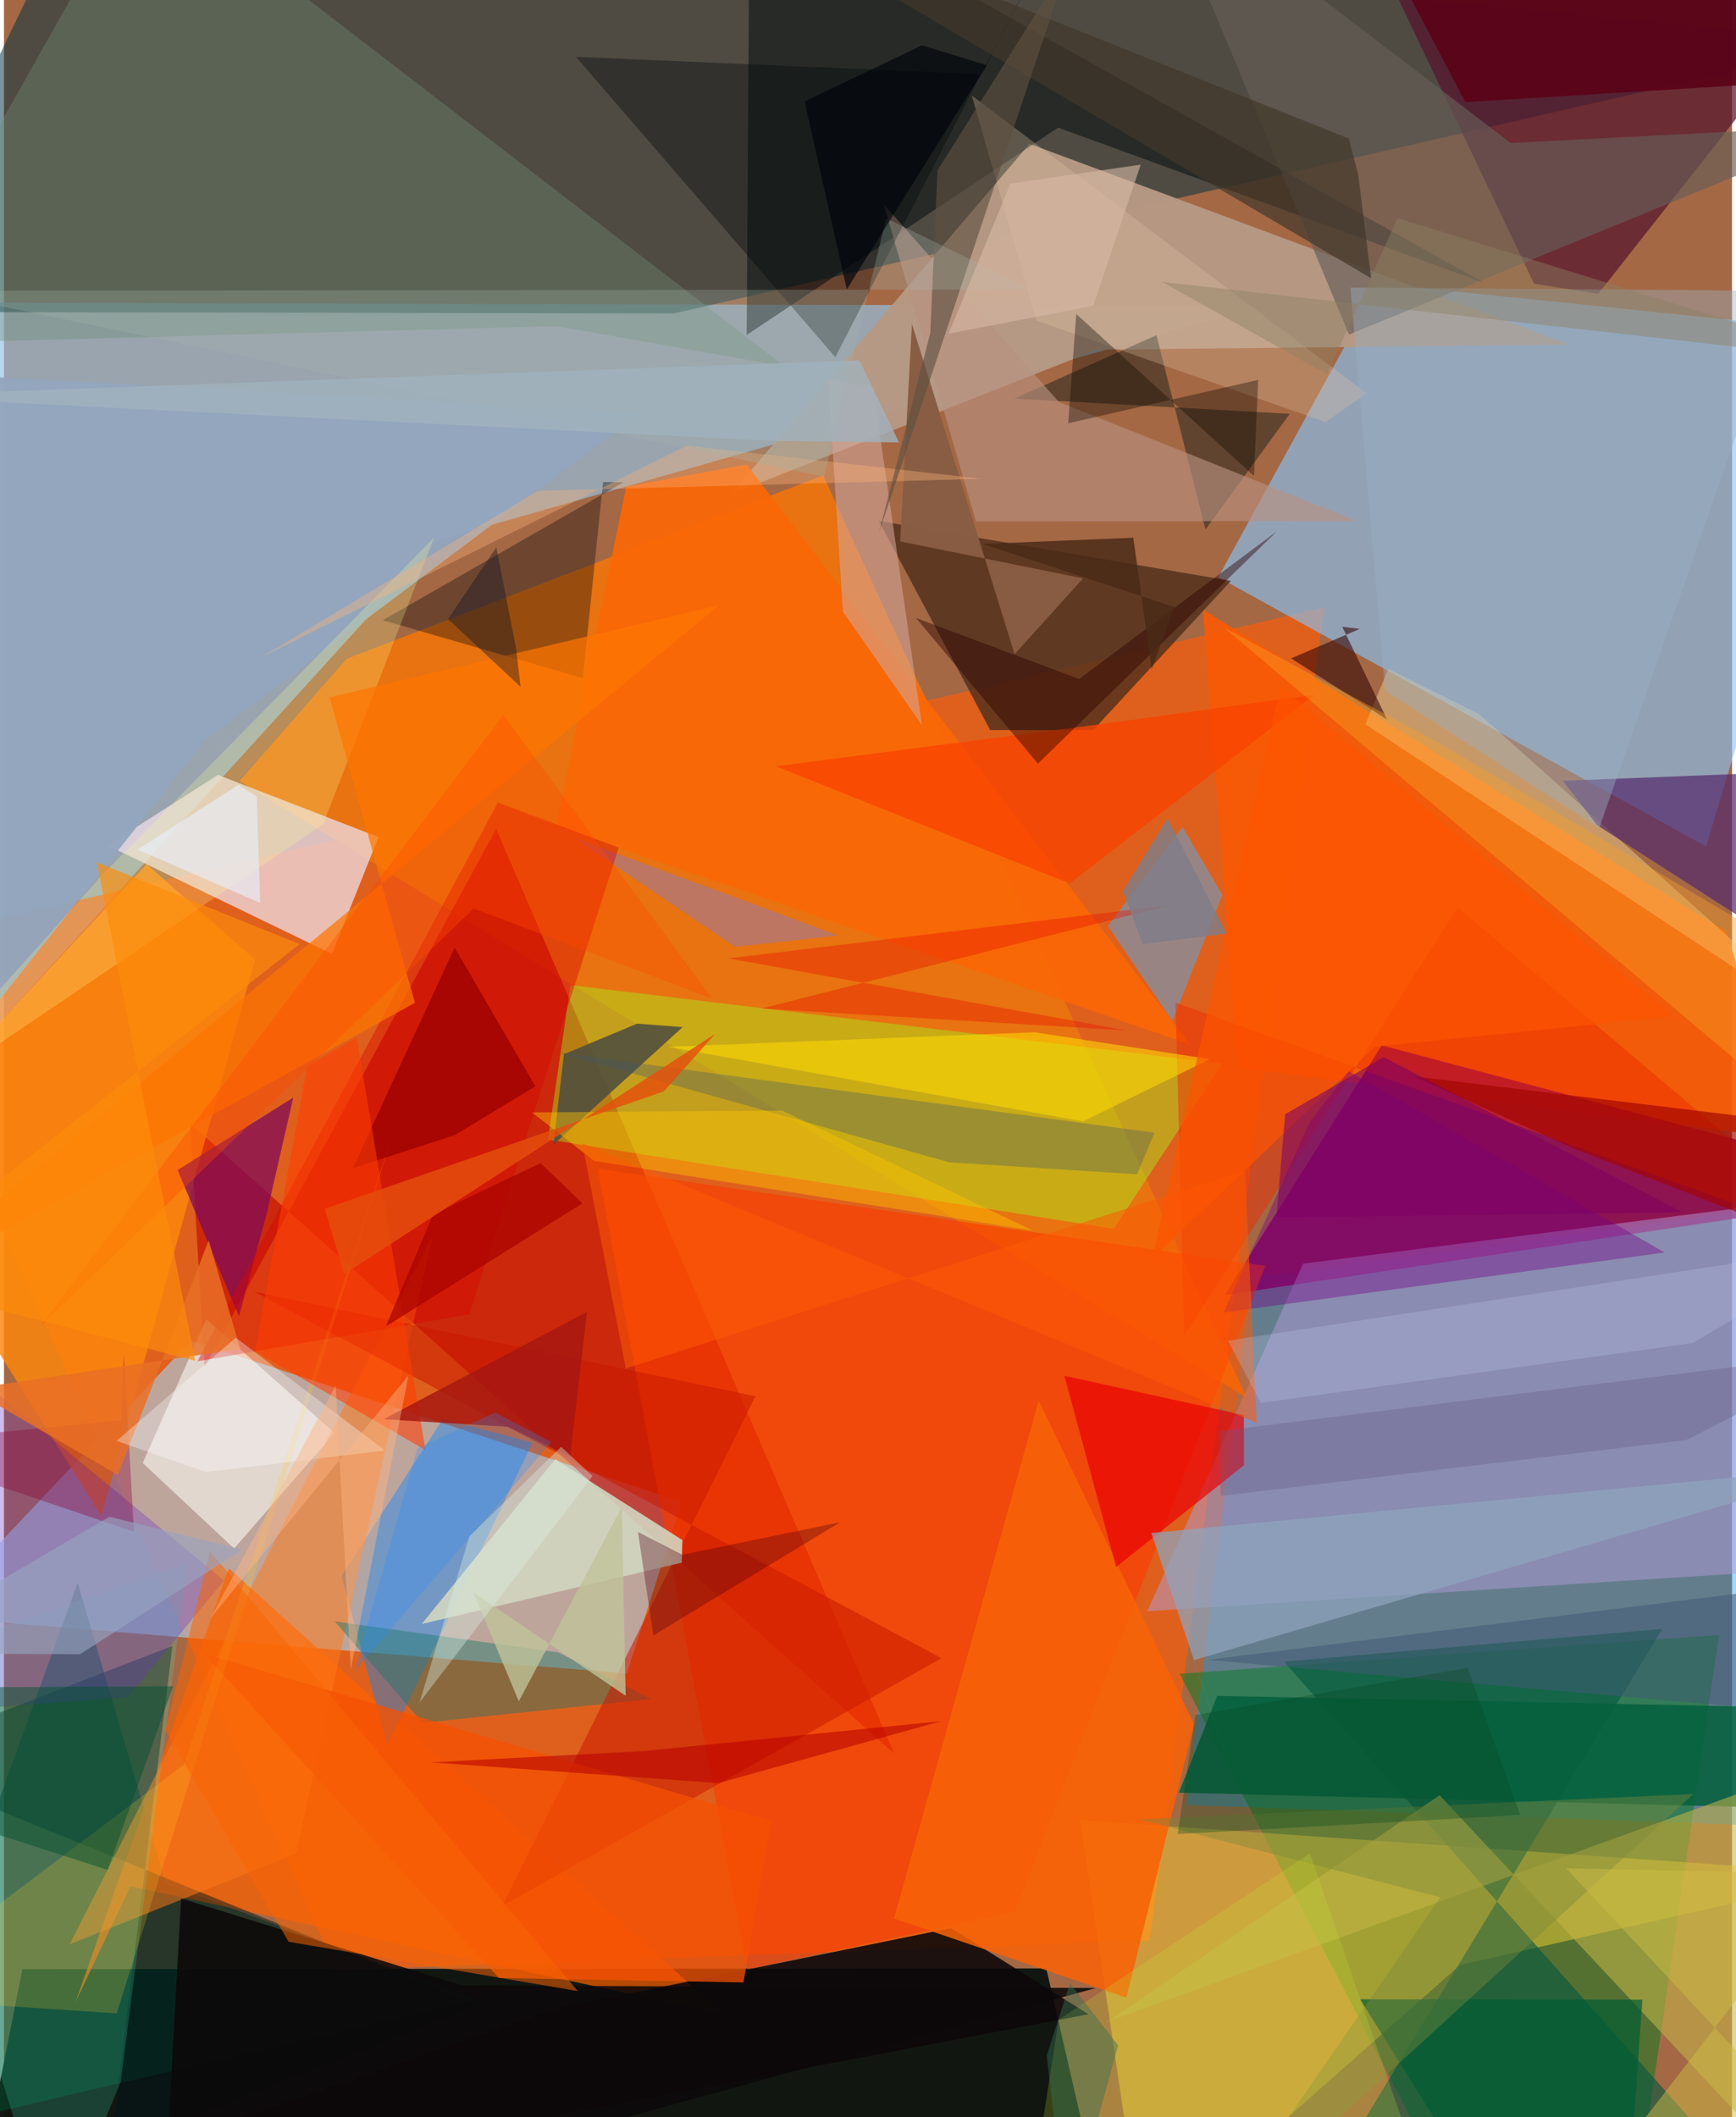 <svg xmlns="http://www.w3.org/2000/svg" width="228" height="278" viewBox="0 0 836 1024"><path fill="#a46845" d="M0 0h836v1024H0z"/><path fill="#101511" fill-opacity=".98" d="M504.242 952.065l24.89 107.992L-17.613 1086 8.94 952.41z"/><path fill="#94c2e3" fill-opacity=".663" d="M607.208 147.987l-666.565-1.679L-62 560.424l271.99-299.173z"/><path fill="#013141" fill-opacity=".518" d="M323.882 151.648L-62 150.85 40.567-62 898 20.41z"/><path fill="#ff5d08" fill-opacity=".651" d="M554.315 938.567l-393.53 14.3L-62 458.499 638.613 293.72z"/><path fill="#a8d3f0" fill-opacity=".6" d="M-35.766 781.98l337.103 27.4 26.567-82.974-237.393-78.08z"/><path fill="#89c5fa" fill-opacity=".616" d="M665.193 137.21l-77.727 141.957L823.43 409.409 898 161.125z"/><path fill="#009eff" fill-opacity=".388" d="M572.116 872.993l31.3-255.012L898 577.995v306.662z"/><path fill="#f85a06" fill-opacity=".922" d="M865.69 551.167l-32.584-100.648-253.05-155.624 16.888 221.48z"/><path fill="#e87310" d="M396.308 229.918l204.864 446.084-487.175-298.185 51.789-59.17z"/><path fill="#007a1d" fill-opacity=".482" d="M829.694 790.787l-39.368 269.55L712.858 1086l-144.14-276.476z"/><path fill="#eddee6" fill-opacity=".749" d="M103.508 374.794l-53.334 34.122 108.471 52.448 22.555-56.492z"/><path fill="#890054" fill-opacity=".82" d="M846.843 553.552l-180.3-47.963-75.986 120.805 258.491-38.784z"/><path fill="#bf0401" fill-opacity=".6" d="M238.106 400.87L97.042 661.107 90.07 543.305l340.59 304.91z"/><path fill="#b59983" fill-opacity=".976" d="M351.627 239.024L496.13 69.564l261.447 97.102-228.85 2.47z"/><path fill="#ffda33" fill-opacity=".451" d="M704.52 950.341L898 906.593 520.61 880.31 551.094 1086z"/><path fill="#05492e" fill-opacity=".557" d="M228.461 967.21l-150.07-56.154-42.736-145.51L-62 1035.17z"/><path fill="#b09dd7" fill-opacity=".494" d="M898 576.844l-48.755 183.562-296.125 18.88 75.34-168.11z"/><path fill="#ff6100" fill-opacity=".694" d="M347.739 974.01L61.184 912.326l-26.588 56.038 74.196-209.83z"/><path fill="#522f1c" fill-opacity=".827" d="M477.1 353.102l49.831.04 66.608-72.189-170.299-29.022z"/><path fill="#9cfc20" fill-opacity=".404" d="M536.895 594.304L263.17 551.113l10.89-74.666 315.332 37.966z"/><path fill="#010b0b" fill-opacity=".506" d="M360.783-62l-1.477 224.003L509.97 61.729l205.916 75.033z"/><path fill="#56142d" fill-opacity=".714" d="M740.189 137.207L645.265-62 898-18.777 771.238 142.137z"/><path fill="#fa3b00" fill-opacity=".627" d="M287.19 565.211l323.027 47.063-121.205 312.451-129.448 27.795z"/><path fill="#0786fd" fill-opacity=".404" d="M255.718 697.75l-70.344 146.675-22.091-82.178 49.116-76.08z"/><path fill="#00563e" fill-opacity=".596" d="M657.73 1026l212.417 60-250.933-282.34 183.04-15.795z"/><path fill="#fc860d" fill-opacity=".827" d="M69.029 417.979l52.401 46.178-74.308 269.092L-62 559.202z"/><path fill="#0d0709" fill-opacity=".89" d="M268.125 971.187l190.088-38.64 66.421 41.66L-62 1086z"/><path fill="#56a9ea" fill-opacity=".506" d="M565.277 493.833l24.151-60.998-19.313-32.871-36.041 47.881z"/><path fill="#fffff8" fill-opacity=".553" d="M111.35 748.958l-44.203-41.344 30.765-69.543 62.028 54.98z"/><path fill="#001419" fill-opacity=".475" d="M51.519 1039.595l178.142-69.836L-62 851.452 81.474 796.1z"/><path fill="#708b75" fill-opacity=".38" d="M-62 166.51L66.983-62l310.735 239.248-110.435-19.512z"/><path fill="#f96707" fill-opacity=".933" d="M573.873 505.176l-214.566-280.5-58.254 10.696-33.873 164.292z"/><path fill="#ff7918" fill-opacity=".522" d="M132.937 741.445l74.43-143.765-66.062 298.895-109.457 43.762z"/><path fill="#40e4ba" fill-opacity=".204" d="M56.518 1006.823l32.15-250.675L-62 807.877 23.69 1086z"/><path fill="#17120e" fill-opacity=".38" d="M280.045 327.988l9.799-94.829 10.034.03-116.638 66.802z"/><path fill="#05603e" fill-opacity=".875" d="M568.36 867.068l18.575-46.826L898 826.45l-48.62 47.668z"/><path fill="#c3b647" fill-opacity=".557" d="M898 1086V846.196L533.514 977.967 694.515 868.29z"/><path fill="#504e3f" fill-opacity=".882" d="M270.91 509.868l-5.099 43.79 62.504-56.873-21.986-1.676z"/><path fill="#ffe5a2" fill-opacity=".388" d="M713.731 345.45l176.134 157.408L658.63 350.326l11.077-26.797z"/><path fill="#7e0958" fill-opacity=".725" d="M127.257 586.37l-13.523 50.306-29.716-70.765 55.96-35.073z"/><path fill="#1d756b" fill-opacity=".435" d="M268.163 799.199l44.92 22.57-110.525 11.522-42.531-49.071z"/><path fill="#54296a" fill-opacity=".706" d="M754.168 377.656l117.667-4.618L898 480.784l-127.189-81.61z"/><path fill="#ca1901" fill-opacity=".545" d="M120.986 624.725l242.566 50.61-122.636 246.668 212.672-120.035z"/><path fill="#d3d7c2" fill-opacity=".882" d="M327.914 755.8l-125.785 29.649 64.585-79.735 61.495 39.158z"/><path fill="#675d58" fill-opacity=".655" d="M728.916 69.178L898 60.464 650.681 161.786 557.346-62z"/><path fill="#ef2a00" fill-opacity=".475" d="M566.766 484.897l4.274 161.076L703.275 438.94 898 604.065z"/><path fill="#f76307" fill-opacity=".875" d="M543 966.185l32.754-132.207-75.173-156.565-69.994 250.489z"/><path fill="#071412" fill-opacity=".424" d="M581.273 256.07l-23.719-93.936-68.721 30.632 133.212 7.383z"/><path fill="#ea0006" fill-opacity=".694" d="M538.03 757.906l61.865-49.228-.065-24.224-86.82-19.054z"/><path fill="#d4a599" fill-opacity=".569" d="M405.845 295.804l38.243 54.899-23.638-163.467-21.666-3.67z"/><path fill="#9479ac" fill-opacity=".525" d="M275.781 405.25l77.822 52.664 49.98-5.439-41.716-15.529z"/><path fill="#92a6be" fill-opacity=".957" d="M-30.78 519.775l19.469-337.762 319.476 17.643L97.673 357.753z"/><path fill="#415768" fill-opacity=".333" d="M457.273 562.161l90.882 5.804 8.452-20.096-288.741-38.844z"/><path fill="#6c33c3" fill-opacity=".329" d="M-29.25 827.48l89.235-6.511 46.479-56.507L-62 625.306z"/><path fill="#b89181" fill-opacity=".624" d="M510.282 194.38l144.306 57.61-184.361.222-44.612-153.364z"/><path fill="#00060a" fill-opacity=".369" d="M473.094 35.898l-196.402-8.4 125.486 145.234L523.041-62z"/><path fill="#d80500" fill-opacity=".42" d="M225.139 635.686L93.562 658.43l145.382-270.25 58.468 21.823z"/><path fill="#f65003" fill-opacity=".749" d="M239.48 956.671l118.27 2.183 13.414-78.13-274.27-80.9z"/><path fill="#8ea4be" fill-opacity=".718" d="M575.741 802.9l20.873 62.449-41.539-123.904L898 708.81z"/><path fill="#ffff96" fill-opacity=".235" d="M48.17 422.536L-62 545.277l216.42-146.615L208.164 259.9z"/><path fill="#730285" fill-opacity=".392" d="M631.55 543.092l-41.537 91.72 213.372-29.028-152.858-87.658z"/><path fill="#0c080a" fill-opacity=".878" d="M221.66 960.33L85.694 918.224 76.454 1086 528.23 961.525z"/><path fill="#e3c7a7" fill-opacity=".29" d="M659.226 190.253l-19.985 13.896-139.768-49.092L468.188 46.17z"/><path fill="#ffc500" fill-opacity=".427" d="M376.442 537.13l121.365 58.084-212.268-33.698-30.038-23.47z"/><path fill="#885d43" fill-opacity=".992" d="M433.539 261.863l5.708-105.19 49.677 159.714 33.11-36.64z"/><path fill="#f84401" fill-opacity=".788" d="M373.437 370.623l142.165 56.693 118.32-91.273-105.267 14.447z"/><path fill="#feda02" fill-opacity=".565" d="M521.97 542.374l61.459-30.1-84.765-12.998-177.352 7.03z"/><path fill="#ffcd23" fill-opacity=".208" d="M-62 966.037l116.548 7.766 134.375-427.84L87.042 853.52z"/><path fill="#97b0c2" fill-opacity=".416" d="M668.153 334.068l103.61 66.416 90.536-259.789-210.942-1.62z"/><path fill="#fd7502" fill-opacity=".725" d="M198.807 485.017l-41.265-147.734 188.465-44.592L-62 629.422z"/><path fill="#310300" fill-opacity=".569" d="M655.934 304.165l-33.29 14.266 46.468 29.54-21.7-44.828z"/><path fill="#0e0900" fill-opacity=".365" d="M514.854 204.712l91.901-20.963-2.01 46.49-85.99-78.349z"/><path fill="#990001" fill-opacity=".745" d="M218.175 548.991l-49.44 16.03 49.298-106.737 39.048 67.132z"/><path fill="#ff3d02" fill-opacity=".565" d="M203.919 701.351l-33.237-199.577-23.938 13.719-25.289 138.11z"/><path fill="#280100" fill-opacity=".431" d="M500.212 369.328l-58.987-70.434 78.937 29.51 95.658-71.432z"/><path fill="#5b0318" fill-opacity=".914" d="M654.949-49.49l190.78 11.724 36.76 76.4-175.491 10.748z"/><path fill="#500111" fill-opacity=".345" d="M306.706 740.933l7.419 50.077 90.393-54.754-76.356 15.73z"/><path fill="#42372b" fill-opacity=".694" d="M650.599 67.022l4.537 17.29 6.27 50.282L327.464-62z"/><path fill="#fd5a05" fill-opacity=".537" d="M600.415 566.221l-299.588 95.691-21.076-109.022 326.31 135.268z"/><path fill="#8c0034" fill-opacity=".365" d="M56.745 686.926l1.235-32.044 4.915 85.94L-62 698.598z"/><path fill="#fbb478" fill-opacity=".376" d="M330.386 215.541l-206.34 102.623 134.304-80.76 214.924-5.818z"/><path fill="#005c34" fill-opacity=".678" d="M792.623 967.165l-136.531-.171 69.015 110.503 62.745-42.572z"/><path fill="#a10500" fill-opacity=".671" d="M682.052 520.584L898 546.826V609.5l-136.967-53.36z"/><path fill="#5e5140" fill-opacity=".627" d="M451.618 82.4L515.75-19.829 423.286 257.75l24.865-96.719z"/><path fill="#a61711" fill-opacity=".827" d="M243.67 690.067l-60.018-3.64 98.4-51.89-8.115 70.03z"/><path fill="#e81000" fill-opacity=".38" d="M350.492 463.539l213.61-25.764-197.73 50.041 176.75 10.555z"/><path fill="#f76404" fill-opacity=".541" d="M99.696 750.247l177.92 212.787-139.893-23.869-59.63-102.386z"/><path fill="#f79f26" fill-opacity=".412" d="M694.295 359.437l-104.067-55.88L838.165 513.04l56.602-35.457z"/><path fill="#7d893d" fill-opacity=".42" d="M817.262 867.699l-268.169 12.227 145.78 37.747L578.708 1086z"/><path fill="#a2b3aa" fill-opacity=".29" d="M426.75 105.567l70.596 34.46-534.658.581 434.057 89.976z"/><path fill="#e97025" fill-opacity=".843" d="M114.285 652.41l-130.717 19.407 71.554 41.539 43.923-113.433z"/><path fill="#c5e433" fill-opacity=".216" d="M510.222 976.89L493.365 1086l185.864-52.357-47.443-137.224z"/><path fill="#258aff" fill-opacity=".259" d="M237.706 683.197l27.089 14.25-95.368 111.172 30.618-108.214z"/><path fill="#c2c7ed" fill-opacity=".271" d="M816.936 649.593l-208.86 28.925-15.969-30.066L898 601.662z"/><path fill="#97a3c0" fill-opacity=".624" d="M50.98 733.598l64.322 15.892-78.46 50.575-98.842-.287z"/><path fill="#b80300" fill-opacity=".576" d="M309.38 846.951l143.876-14.453-107.683 29.94-138.985-10.048z"/><path fill="#655883" fill-opacity=".314" d="M588.494 692.131L898 653.551l-84.05 42.941-225.38 27.04z"/><path fill="#014f30" fill-opacity=".471" d="M-62 816.324l143.816-.74-31.64 88.823L-62 868.297z"/><path fill="#fe5500" fill-opacity=".69" d="M617.567 331.998l189.845 159.529-144.276 14.726-107.69 102.572z"/><path fill="#7e7d88" fill-opacity=".816" d="M562.933 395.823L541.35 431.02l9.49 25.562 40.739-5.054z"/><path fill="#8b8163" fill-opacity=".439" d="M674.215 105.516L898 174.549 560.266 136.33l79.816 44.694z"/><path fill="#405b72" fill-opacity=".533" d="M898 573.604v189.757l-315.898 39.492L898 830.728z"/><path fill="#fafdff" fill-opacity=".337" d="M184.373 701.577l-86.734 10.37-43.12-15.024 57.618-49.95z"/><path fill="#492a16" fill-opacity=".824" d="M555.23 323.604l10.996-30.011-92.73-30.505 72.84-3.015z"/><path fill="#a90200" fill-opacity=".722" d="M207.579 587.4l-22.863 54.172 95.14-59.568-20.233-19.465z"/><path fill="#084820" fill-opacity=".325" d="M567.83 887.068l8.53-57.558 131.73-22.852 25.411 71.178z"/><path fill="#c0c39a" fill-opacity=".788" d="M227.101 770.133l21.969 52.737 49.832-94.018 1.865 91.353z"/><path fill="#d9baa5" fill-opacity=".592" d="M457.009 161.4l69.857-13.49 23.074-68.284-62.996 9.157z"/><path fill="#0e1326" fill-opacity=".392" d="M249.962 332.246l-2.3-19.232-9.458-48.298-23.396 34.7z"/><path fill="#00050b" fill-opacity=".675" d="M444.174 21.917l-56.848 27.138 20.4 90.905 67.747-108.415z"/><path fill="#e7edf7" fill-opacity=".667" d="M122.306 385.236l1.663 51.493-59.312-25.823 48.79-31.347z"/><path fill="#ff4800" fill-opacity=".361" d="M241.59 345.807l100.945 137.099-115.286-43.507L17.593 641.541z"/><path fill="#fd8c0a" fill-opacity=".667" d="M44.92 417.062L143 456.626-62 618.037 92.55 658.18z"/><path fill="#7e0063" fill-opacity=".565" d="M615.597 588.847l196.382-2.562-144.548-74.956-47.619 27.605z"/><path fill="#ccbd46" fill-opacity=".49" d="M885.127 906.455L746.3 1086l151.7-29.832-142.246-152.554z"/><path fill="#ffb581" fill-opacity=".443" d="M160.471 670.207l7.307 137.29 27.93-142.254-95.634 117.218z"/><path fill="#e54f0d" fill-opacity=".816" d="M155.167 584.65l164.086-56.808 24.814-27.79-179.408 116.12z"/><path fill="#daf0e6" fill-opacity=".376" d="M269.553 699.78l15.195 14.131-83.66 109.474 24.078-80.329z"/><path fill="#a0b2bd" fill-opacity=".792" d="M-62 191.508l475.823-17.226 19.218 39.73-61.577-.802z"/><path fill="#347151" fill-opacity=".435" d="M539.02 989.263l-23.327-30.018-11.214 34.933 9.78 85.348z"/></svg>